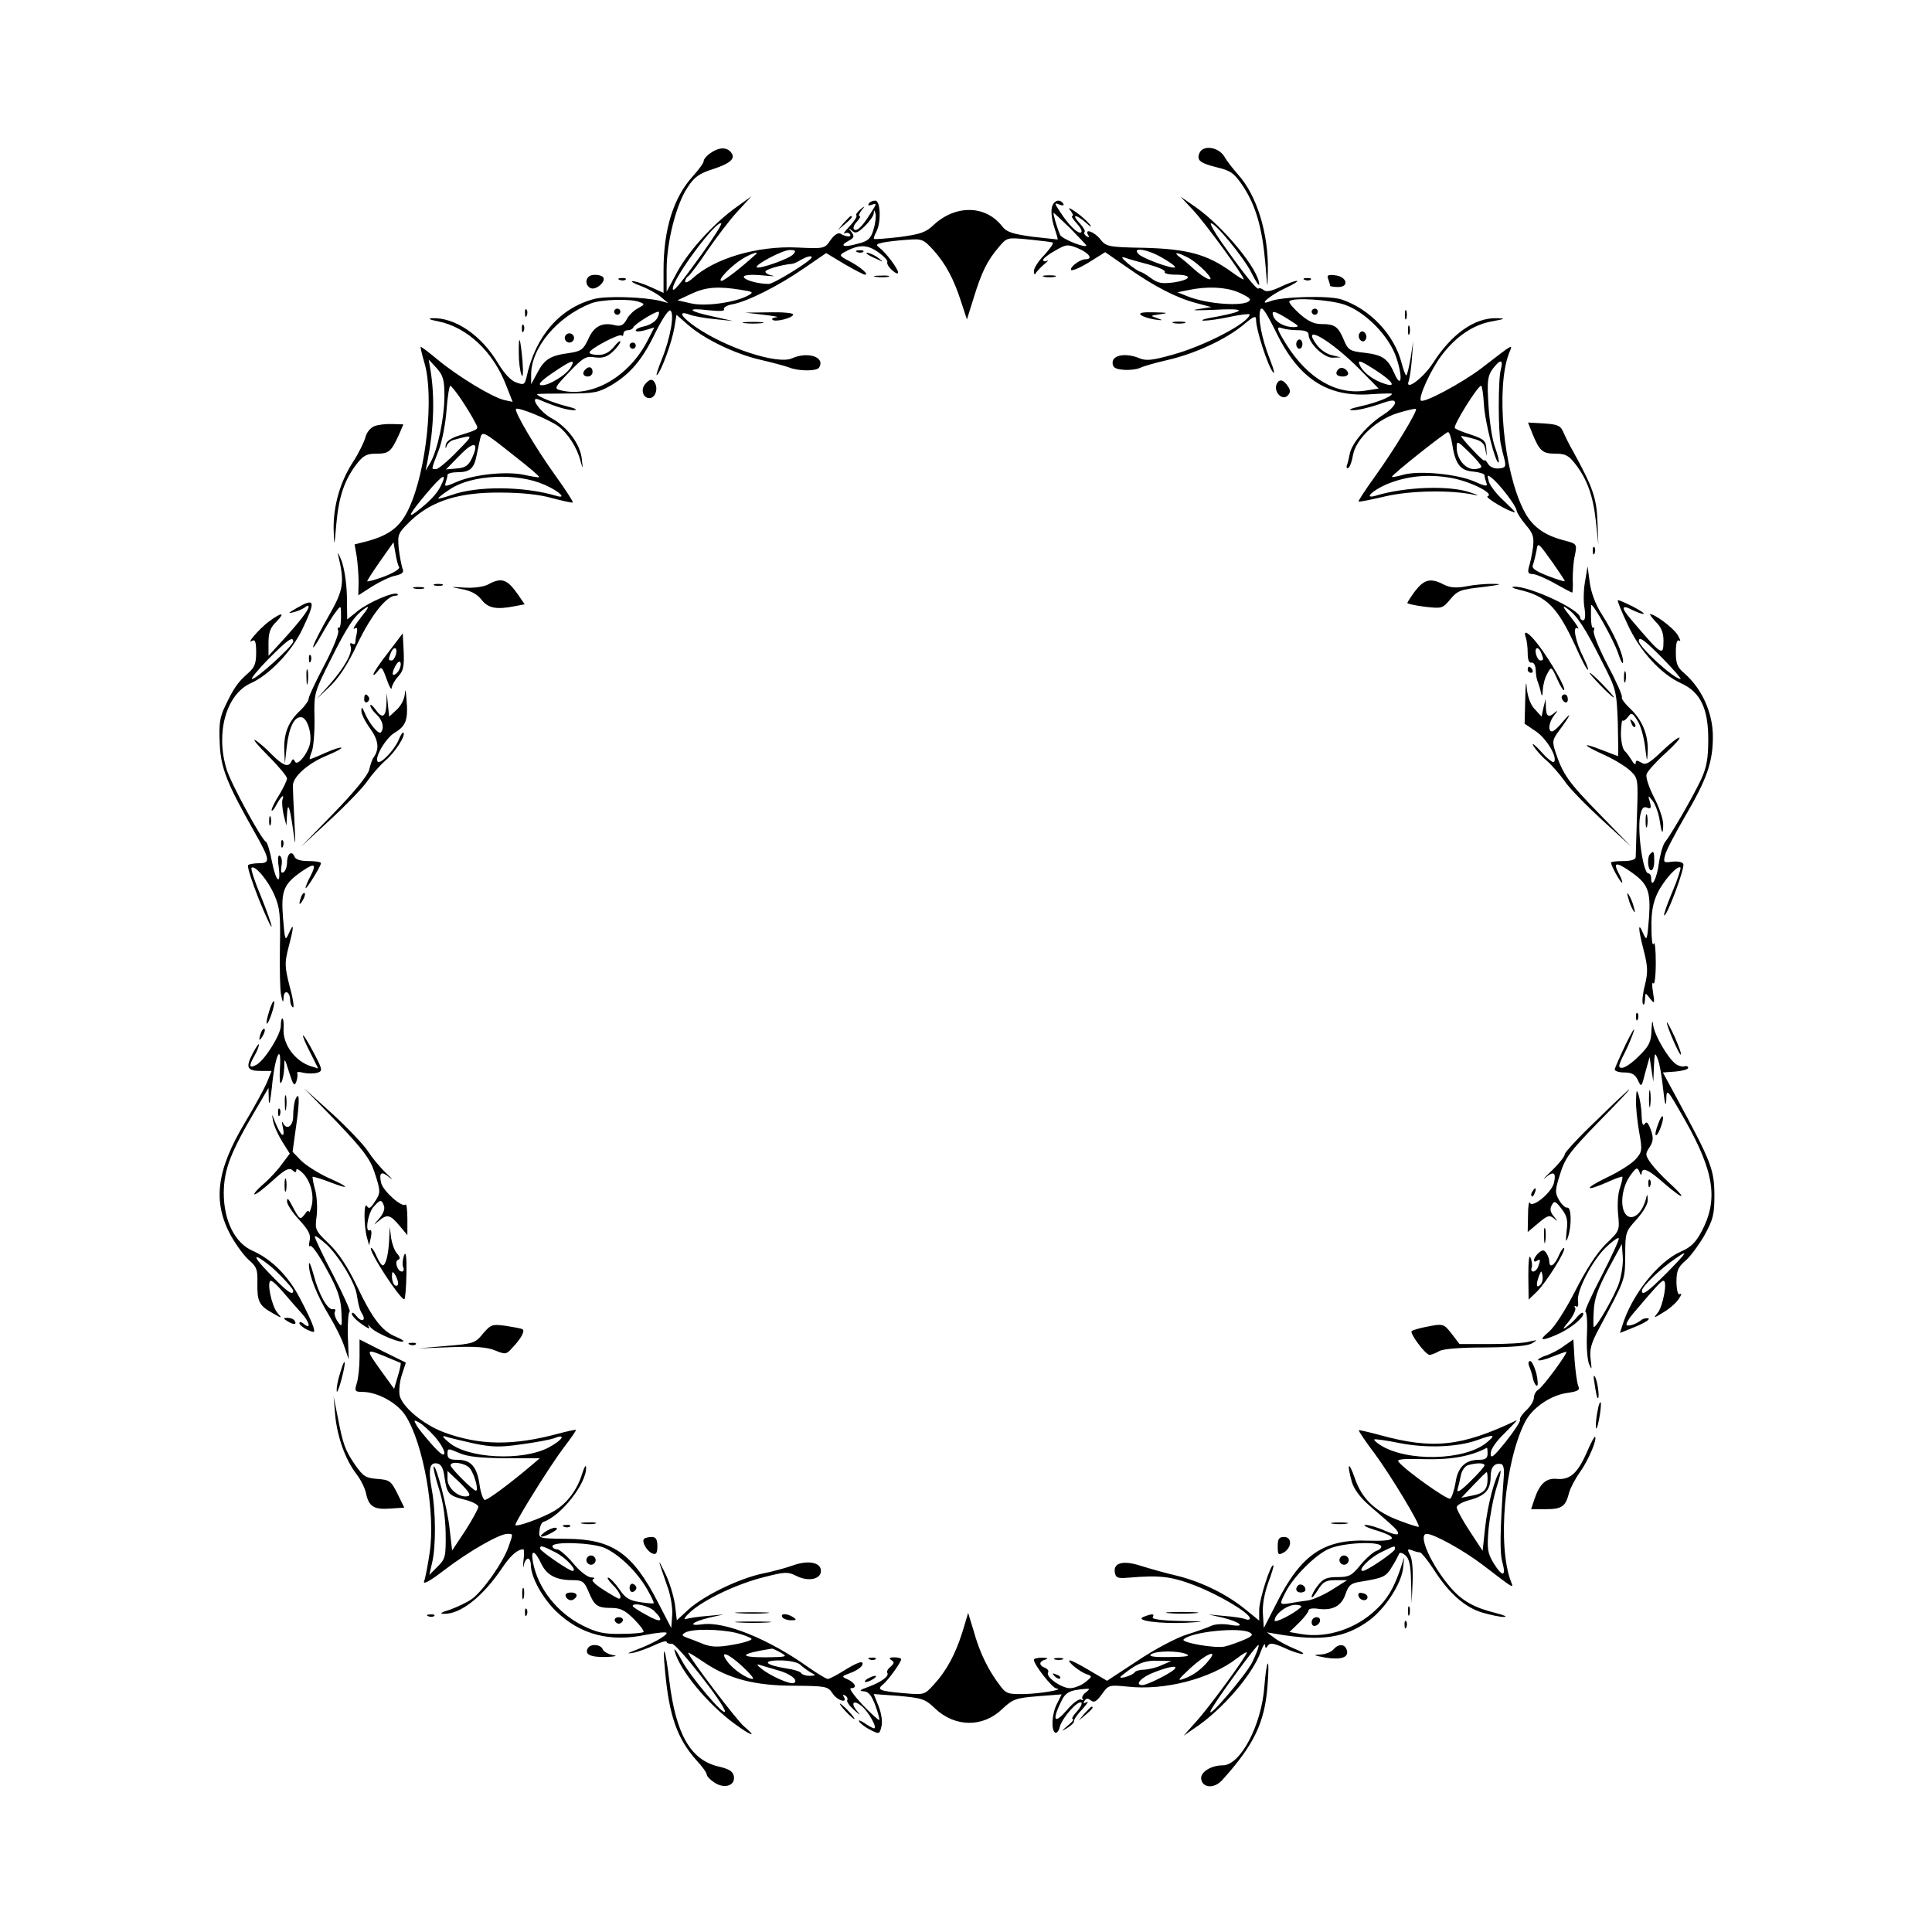 <?xml version="1.0" standalone="no"?>
<!DOCTYPE svg PUBLIC "-//W3C//DTD SVG 20010904//EN"
 "http://www.w3.org/TR/2001/REC-SVG-20010904/DTD/svg10.dtd">
<svg version="1.0" xmlns="http://www.w3.org/2000/svg"
 width="626pt" height="626pt" viewBox="0 0 626 626"
 preserveAspectRatio="xMidYMid meet">

<g transform="translate(0,626) scale(0.1,-0.1)"
fill="#000000" stroke="none">
<path d="M2302 5764 c-12 -8 -22 -20 -22 -26 0 -6 -16 -28 -36 -50 -62 -69
-94 -171 -94 -303 l0 -74 -42 19 c-24 11 -50 19 -58 19 -8 0 3 -7 25 -15 22
-8 51 -24 65 -35 l25 -21 -25 7 c-54 13 -177 17 -216 6 -111 -30 -189 -120
-218 -253 -6 -25 -9 -26 -34 -17 -17 6 -38 29 -57 60 -54 92 -140 151 -215
148 -15 -1 -8 -5 19 -10 95 -19 180 -99 222 -210 l20 -51 -28 6 c-40 10 -150
77 -214 130 -29 24 -55 44 -56 42 -1 -1 4 -24 12 -51 32 -106 7 -348 -49 -470
-27 -60 -62 -88 -134 -108 l-43 -11 7 -40 c3 -22 6 -59 6 -83 l-1 -42 45 29
c26 16 59 32 76 35 22 5 28 11 22 23 -3 10 -9 39 -12 65 -4 46 -3 49 39 90 68
64 156 92 289 91 67 0 128 -6 169 -18 35 -9 65 -16 67 -14 2 2 -24 42 -57 88
-64 89 -134 208 -127 215 7 7 107 -34 137 -56 31 -23 61 -69 72 -113 8 -28 8
-27 4 8 -5 47 -47 103 -98 131 -39 21 -74 74 -40 60 56 -24 91 -34 113 -34 14
1 3 6 -25 13 -43 11 -95 32 -95 39 0 1 44 2 98 2 88 0 101 3 143 27 62 37 101
83 144 173 21 42 41 72 47 69 14 -9 1 -88 -28 -159 -13 -33 -20 -55 -15 -50
15 15 48 106 56 153 l7 42 39 -34 c55 -47 152 -93 234 -112 39 -9 80 -20 93
-25 30 -12 89 -12 96 0 21 34 -36 53 -88 30 -46 -21 -212 33 -311 101 -48 33
-60 55 -22 41 13 -5 50 -12 83 -15 l59 -6 -62 14 c-82 17 -94 30 -19 21 37 -4
56 -3 52 3 -3 5 9 13 27 16 49 9 150 60 231 116 l73 50 58 -35 c33 -19 63 -35
68 -35 14 0 -16 26 -53 45 -29 15 -31 18 -16 27 47 26 74 27 110 2 20 -14 34
-29 31 -33 -2 -5 4 -16 15 -26 11 -10 20 -14 20 -8 0 12 -38 63 -60 80 -13 10
-11 12 10 17 14 3 49 7 78 9 50 4 54 2 87 -34 39 -44 65 -91 90 -169 l18 -55
22 70 c25 82 44 121 81 164 27 32 27 32 98 25 39 -4 74 -8 77 -10 4 -2 -9 -20
-27 -40 -19 -19 -34 -43 -34 -52 0 -12 3 -14 8 -4 5 6 17 19 28 28 10 8 13 13
7 9 -7 -3 -13 -2 -13 3 0 4 17 18 39 30 36 21 41 21 75 7 35 -15 49 -35 23
-35 -18 0 -53 -27 -46 -35 4 -3 30 8 59 26 l51 32 72 -50 c88 -62 159 -98 223
-115 l49 -13 -45 -7 c-25 -4 -2 -4 50 -2 107 6 112 -3 13 -22 -38 -6 -57 -12
-43 -13 14 0 53 5 88 13 34 7 62 10 61 7 -2 -27 -148 -103 -252 -131 -65 -18
-84 -20 -107 -10 -42 17 -85 10 -85 -15 0 -15 8 -21 34 -23 19 -2 44 1 55 6
12 6 52 17 91 26 87 20 186 66 242 112 37 31 43 33 43 16 0 -30 37 -145 54
-167 8 -11 4 7 -9 40 -27 68 -40 136 -31 162 5 12 19 -9 51 -74 74 -152 168
-212 312 -200 35 2 63 3 63 1 0 -9 -50 -29 -100 -40 -35 -8 -45 -13 -27 -13
15 -1 52 8 82 18 45 16 55 17 55 5 0 -7 -17 -25 -38 -38 -49 -31 -100 -89
-108 -124 -3 -15 -7 -33 -10 -40 -2 -7 0 -11 5 -8 5 3 12 22 15 42 10 53 77
115 146 136 30 9 57 15 58 13 6 -6 -73 -136 -133 -219 -31 -43 -55 -80 -53
-81 2 -2 41 6 88 17 83 19 215 21 290 4 14 -3 7 1 -15 8 -66 24 -212 19 -307
-10 -40 -12 -14 15 33 36 66 28 138 35 213 21 61 -11 140 -51 116 -59 -10 -4
72 -52 89 -52 2 0 -15 17 -37 38 -22 20 -44 48 -48 62 -6 22 -5 23 10 11 26
-21 78 -89 80 -105 1 -7 14 -28 30 -47 24 -28 27 -39 23 -74 -3 -22 -9 -50
-13 -62 -5 -18 -2 -23 12 -23 9 0 41 -13 71 -30 29 -16 54 -30 57 -30 2 0 3
19 2 43 0 23 2 58 7 78 7 36 7 37 -35 48 -66 17 -105 46 -131 98 -66 130 -90
395 -48 507 13 33 22 38 -90 -48 -62 -47 -185 -113 -195 -104 -9 10 32 100 66
145 47 63 105 102 166 112 42 8 44 9 14 10 -72 2 -147 -51 -208 -147 -33 -50
-92 -92 -77 -55 3 10 8 43 10 73 l4 55 -8 -53 c-5 -29 -11 -55 -14 -58 -2 -3
-9 15 -15 38 -24 94 -103 177 -196 208 -41 13 -193 9 -230 -6 -43 -17 -2 19
48 42 28 13 45 24 38 24 -7 0 -31 -9 -54 -20 -28 -13 -45 -17 -53 -10 -7 5
-14 8 -17 5 -5 -6 -52 53 -122 153 -21 30 -35 56 -33 58 9 9 108 -111 132
-160 14 -28 25 -44 25 -38 0 47 -115 187 -206 251 l-49 34 41 -44 c38 -40 164
-213 164 -224 0 -3 -18 8 -41 25 -78 56 -141 73 -279 77 -120 2 -126 4 -145
28 -20 25 -53 36 -39 13 5 -7 3 -8 -5 -4 -7 5 -10 11 -7 14 4 3 -4 16 -16 29
-28 30 -12 30 21 1 15 -14 20 -16 12 -5 -8 10 -28 28 -45 40 -22 15 -27 16
-17 4 7 -9 10 -17 5 -17 -4 0 3 -11 15 -24 12 -13 19 -26 14 -29 -10 -6 -41
24 -69 68 -18 27 -18 29 -1 22 11 -4 16 -3 12 3 -11 18 -33 10 -37 -14 -3 -14
1 -42 8 -62 7 -21 12 -39 11 -40 -1 0 -38 4 -82 9 -64 9 -84 15 -98 34 -54 69
-151 70 -222 4 -25 -24 -43 -30 -110 -39 -44 -5 -81 -8 -83 -6 -2 1 1 11 7 22
17 31 14 102 -3 102 -8 0 -18 -4 -21 -10 -4 -6 1 -7 11 -3 15 5 15 3 -2 -23
-28 -46 -46 -64 -56 -58 -5 3 -2 15 8 25 9 10 14 19 9 19 -4 0 -1 8 6 18 13
15 12 16 -4 3 -9 -8 -15 -16 -12 -19 3 -3 -7 -19 -22 -35 -16 -17 -23 -27 -16
-23 6 3 14 2 17 -3 7 -10 -13 -9 -31 2 -7 4 -20 -4 -32 -21 -19 -28 -20 -28
-108 -24 -129 6 -269 -35 -340 -101 -13 -11 -23 -15 -23 -9 0 6 5 14 10 17 6
4 34 41 62 83 29 42 72 99 97 126 l46 50 -46 -33 c-74 -52 -156 -142 -194
-211 l-35 -65 0 71 c0 89 31 213 68 267 22 34 38 45 82 59 58 19 75 35 58 55
-14 17 -39 16 -66 -3z m528 -249 c-9 -29 -18 -37 -52 -45 -45 -13 -60 -7 -28
10 18 10 19 14 9 28 -11 14 -11 15 1 5 11 -11 19 -8 42 14 15 15 29 34 29 42
1 12 2 12 6 -2 2 -9 -1 -33 -7 -52z m639 4 c28 -29 51 -53 51 -54 0 -11 -80
21 -85 34 -11 25 -24 71 -21 71 2 0 26 -23 55 -51z m-1194 -81 c-73 -101 -95
-128 -95 -113 0 33 143 225 157 211 3 -2 -25 -46 -62 -98z m295 -2 c-11 -14
-110 -49 -118 -42 -7 8 84 56 107 56 19 0 21 -3 11 -14z m1197 -12 c25 -14 43
-28 40 -30 -6 -7 -101 27 -117 42 -26 25 29 17 77 -12z m-1318 12 c-54 -49
-103 -86 -111 -86 -16 0 30 48 67 71 26 16 57 27 44 15z m1399 -10 c37 -19 95
-80 67 -70 -11 4 -31 18 -45 31 -14 13 -34 30 -45 38 -26 19 -12 19 23 1z
m-1218 0 c0 -10 -123 -86 -139 -86 -36 0 -81 13 -81 23 0 6 22 8 58 5 31 -3
47 -4 35 -1 -13 2 -23 8 -23 13 0 7 52 22 85 25 6 0 19 6 30 13 20 11 35 15
35 8z m1092 -23 c32 -9 55 -19 52 -24 -3 -5 13 -9 35 -9 56 0 52 -16 -5 -25
-39 -5 -52 -3 -75 14 -16 12 -32 21 -36 21 -4 1 -21 12 -38 26 -21 18 -24 24
-10 19 11 -4 46 -14 77 -22z m-1322 -82 c40 -6 43 -8 25 -18 -41 -23 -140 -37
-186 -26 l-44 10 45 21 c47 22 86 25 160 13z m1610 -7 c22 -9 40 -20 40 -24 0
-25 -136 -18 -205 11 l-30 12 35 7 c62 13 119 10 160 -6z m-1937 -33 c17 -6
16 -8 -6 -20 -14 -7 -31 -24 -37 -37 -10 -18 -19 -22 -37 -18 -41 11 -69 -3
-87 -45 -16 -34 -23 -39 -62 -45 -61 -8 -80 -20 -103 -64 l-20 -37 0 30 c-1
87 84 189 194 232 33 13 130 16 158 4z m2283 -8 c68 -23 145 -102 168 -171 22
-64 17 -104 -6 -52 -21 48 -38 60 -97 67 -48 5 -53 9 -67 42 -18 43 -29 51
-73 51 -24 0 -44 10 -71 34 -21 19 -36 37 -32 40 12 13 131 5 178 -11z m-2226
-43 c-6 -12 -24 -23 -41 -27 -16 -3 -29 -9 -29 -14 0 -4 13 -4 30 1 l30 9 -21
-41 c-61 -120 -183 -189 -285 -162 -19 5 -16 10 30 58 46 48 55 53 84 48 25
-3 39 1 58 19 13 12 24 27 24 32 0 5 -9 -2 -21 -17 -14 -17 -30 -26 -50 -26
-16 0 -29 3 -29 8 0 11 96 62 104 55 3 -3 6 -1 6 5 0 7 6 12 14 12 8 0 16 4
18 9 3 10 69 51 81 51 4 0 3 -9 -3 -20z m2045 -5 c34 -21 37 -24 17 -25 -29 0
-58 15 -66 35 -8 21 3 19 49 -10z m31 -35 c23 0 34 -5 34 -14 0 -28 50 -76 78
-75 l27 1 -29 7 c-16 3 -38 18 -49 33 -55 74 44 17 139 -79 l61 -62 -38 -6
c-98 -17 -192 38 -263 152 -30 49 -32 57 -10 49 9 -3 31 -6 50 -6z m-2766
-213 c0 -70 -22 -175 -45 -215 l-16 -27 7 35 c20 106 23 203 9 290 l-6 35 26
-28 c21 -24 25 -38 25 -90z m410 94 c-13 -25 -75 -63 -97 -59 -11 2 1 15 38
40 62 42 74 46 59 19z m2611 -13 c52 -34 64 -54 27 -42 -34 10 -67 34 -79 55
-14 26 -5 24 52 -13z m402 5 c-9 -30 -9 -203 0 -243 3 -14 8 -36 12 -50 5 -22
3 -26 -19 -28 -15 -1 -29 5 -35 16 -6 9 -11 14 -11 10 0 -4 -18 12 -39 35 -22
23 -38 43 -37 44 1 1 18 -2 38 -8 29 -7 38 -16 41 -37 5 -25 5 -25 3 3 -1 26
-7 32 -48 46 -26 8 -51 18 -54 22 -7 7 74 137 85 137 3 0 7 -26 9 -58 2 -55
39 -199 48 -190 2 3 -3 25 -12 49 -9 24 -18 85 -21 135 -5 79 -3 95 13 118 25
33 36 33 27 -1z m-3366 -101 c17 -26 36 -57 42 -70 13 -24 16 -22 -54 -44 -25
-8 -40 -19 -41 -31 -1 -11 0 -12 3 -3 2 8 12 17 21 20 69 19 69 20 12 -38 -30
-31 -60 -56 -67 -56 -16 0 -17 -5 8 60 12 30 23 90 26 133 3 42 9 77 12 77 3
0 20 -21 38 -48z m172 -181 c45 -35 80 -65 78 -67 -1 -2 -23 2 -47 7 -57 13
-163 2 -219 -22 -37 -16 -42 -17 -37 -3 3 9 6 20 6 25 0 5 15 9 34 9 38 0 52
12 60 53 3 15 8 38 11 52 7 31 7 31 114 -54z m3036 42 c10 -66 26 -88 68 -91
20 -2 37 -7 37 -12 0 -5 3 -15 6 -24 5 -13 -1 -13 -39 4 -55 24 -178 36 -229
22 -21 -6 -38 -9 -38 -7 0 7 174 145 182 145 4 0 10 -17 13 -37z m-3177 -50
c-10 -21 -21 -29 -48 -31 l-35 -3 45 46 c47 48 64 43 38 -12z m3272 -25 c0 -4
-11 -8 -24 -8 -29 0 -56 34 -56 69 0 24 1 24 40 -14 22 -21 40 -43 40 -47z
m-3373 -65 c-14 -26 -37 -50 -79 -82 -30 -23 -20 -4 33 59 53 63 71 73 46 23z
m338 6 c46 -20 73 -46 39 -36 -107 32 -259 33 -341 3 -24 -8 -43 -13 -43 -11
0 3 18 17 40 31 70 46 216 53 305 13z m-472 -266 c4 -6 -15 -18 -48 -31 -30
-11 -55 -18 -55 -15 0 3 19 32 42 65 l43 61 6 -34 c3 -19 8 -40 12 -46z m3740
11 c20 -29 37 -54 37 -57 0 -2 -25 5 -55 17 -41 16 -53 25 -48 36 3 8 8 28 11
43 5 32 4 32 55 -39z"/>
<path d="M1990 5250 c0 -5 5 -10 10 -10 6 0 10 5 10 10 0 6 -4 10 -10 10 -5 0
-10 -4 -10 -10z"/>
<path d="M1830 5165 c0 -8 7 -15 15 -15 8 0 15 7 15 15 0 8 -7 15 -15 15 -8 0
-15 -7 -15 -15z"/>
<path d="M4250 5250 c0 -5 5 -10 10 -10 6 0 10 5 10 10 0 6 -4 10 -10 10 -5 0
-10 -4 -10 -10z"/>
<path d="M4405 5180 c-4 -6 -3 -16 3 -22 6 -6 12 -6 17 2 4 6 3 16 -3 22 -6 6
-12 6 -17 -2z"/>
<path d="M2040 5140 c0 -5 5 -10 10 -10 6 0 10 5 10 10 0 6 -4 10 -10 10 -5 0
-10 -4 -10 -10z"/>
<path d="M1897 5063 c-12 -11 -8 -23 8 -23 8 0 15 7 15 15 0 16 -12 20 -23 8z"/>
<path d="M4200 5145 c0 -8 5 -15 10 -15 6 0 10 7 10 15 0 8 -4 15 -10 15 -5 0
-10 -7 -10 -15z"/>
<path d="M4337 5064 c-13 -13 -7 -24 14 -24 11 0 19 5 17 12 -5 14 -22 21 -31
12z"/>
<path d="M3886 5763 c-9 -23 3 -32 60 -46 42 -10 54 -19 82 -61 41 -62 62
-135 72 -250 7 -86 7 -87 8 -26 3 123 -36 248 -97 315 -15 17 -35 42 -44 58
-20 32 -71 38 -81 10z"/>
<path d="M2734 5538 l-19 -23 23 19 c21 18 27 26 19 26 -2 0 -12 -10 -23 -22z"/>
<path d="M2778 5443 c7 -3 16 -2 19 1 4 3 -2 6 -13 5 -11 0 -14 -3 -6 -6z"/>
<path d="M2811 5436 c2 -2 15 -9 29 -15 24 -11 24 -11 6 3 -16 13 -49 24 -35
12z"/>
<path d="M1907 5363 c-12 -11 -8 -31 8 -37 17 -6 48 21 40 35 -7 10 -39 12
-48 2z"/>
<path d="M2838 5363 c12 -2 30 -2 40 0 9 3 -1 5 -23 4 -22 0 -30 -2 -17 -4z"/>
<path d="M3383 5363 c9 -2 25 -2 35 0 9 3 1 5 -18 5 -19 0 -27 -2 -17 -5z"/>
<path d="M4304 5355 c3 -9 6 -19 6 -21 0 -2 12 -4 26 -4 37 0 28 34 -10 38
-23 3 -28 0 -22 -13z"/>
<path d="M2008 5353 c7 -3 16 -2 19 1 4 3 -2 6 -13 5 -11 0 -14 -3 -6 -6z"/>
<path d="M4228 5353 c7 -3 16 -2 19 1 4 3 -2 6 -13 5 -11 0 -14 -3 -6 -6z"/>
<path d="M1701 5244 c0 -11 3 -14 6 -6 3 7 2 16 -1 19 -3 4 -6 -2 -5 -13z"/>
<path d="M4552 5240 c0 -14 2 -19 5 -12 2 6 2 18 0 25 -3 6 -5 1 -5 -13z"/>
<path d="M2475 5240 c33 -4 51 -7 41 -8 -11 -1 -17 -5 -13 -8 8 -9 67 6 67 17
0 5 -35 8 -77 7 l-78 -1 60 -7z"/>
<path d="M3696 5240 c5 -5 25 -12 44 -15 28 -4 30 -3 10 4 -24 8 -24 8 10 13
28 4 24 5 -19 6 -36 1 -52 -1 -45 -8z"/>
<path d="M2413 5213 c15 -2 39 -2 55 0 15 2 2 4 -28 4 -30 0 -43 -2 -27 -4z"/>
<path d="M3803 5213 c9 -2 25 -2 35 0 9 3 1 5 -18 5 -19 0 -27 -2 -17 -5z"/>
<path d="M1691 5194 c0 -11 3 -14 6 -6 3 7 2 16 -1 19 -3 4 -6 -2 -5 -13z"/>
<path d="M4562 5190 c0 -14 2 -19 5 -12 2 6 2 18 0 25 -3 6 -5 1 -5 -13z"/>
<path d="M1681 5114 c0 -27 4 -58 9 -69 4 -12 6 7 3 45 -7 79 -13 92 -12 24z"/>
<path d="M2090 5015 c-15 -18 -6 -45 14 -45 17 0 28 24 20 45 -8 19 -18 19
-34 0z"/>
<path d="M4136 5014 c-9 -25 19 -53 36 -36 9 9 10 17 2 29 -15 24 -30 27 -38
7z"/>
<path d="M1213 4879 c-13 -5 -25 -20 -29 -36 -4 -15 -21 -50 -39 -78 -43 -65
-65 -144 -64 -219 2 -61 2 -61 9 19 8 86 26 140 66 192 21 27 32 33 63 33 41
0 48 6 73 60 l15 35 -36 1 c-20 1 -46 -2 -58 -7z"/>
<path d="M4966 4853 c23 -55 32 -63 75 -63 31 0 42 -6 63 -33 39 -50 58 -104
67 -187 l8 -75 -3 76 c-3 76 -15 110 -78 225 -13 22 -27 51 -33 65 -9 20 -18
24 -62 27 l-52 3 15 -38z"/>
<path d="M5161 4474 c0 -11 3 -14 6 -6 3 7 2 16 -1 19 -3 4 -6 -2 -5 -13z"/>
<path d="M1096 4460 c21 -88 17 -112 -30 -194 -25 -43 -48 -88 -51 -100 -3
-11 8 4 25 34 17 30 38 65 48 77 17 23 17 23 17 -16 0 -22 -3 -37 -7 -35 -4 3
-5 -2 -2 -10 3 -8 -17 -58 -45 -111 -28 -53 -51 -102 -51 -109 0 -7 -12 -23
-26 -37 -39 -36 -54 -73 -53 -126 l2 -48 6 55 c8 66 25 99 48 96 20 -3 36 -59
26 -91 -10 -33 -40 -67 -47 -53 -5 10 -7 10 -12 1 -9 -21 -27 -14 -64 23 -19
20 -43 40 -53 46 -10 5 9 -18 42 -51 34 -34 61 -67 61 -73 0 -7 -12 -31 -25
-53 -14 -22 -25 -44 -25 -50 1 -5 8 2 16 18 15 28 27 37 19 15 -2 -7 0 -29 4
-48 l9 -35 2 35 c2 45 9 28 20 -51 8 -57 8 -54 4 31 -3 52 -5 104 -5 114 0 29
48 72 108 97 29 12 52 24 49 26 -2 3 -26 -5 -51 -16 -26 -12 -49 -21 -51 -21
-2 0 1 12 7 27 5 15 9 63 8 107 -2 79 0 84 51 186 56 112 78 145 113 169 15
11 12 2 -13 -29 -19 -24 -29 -41 -22 -37 9 6 11 2 8 -15 -3 -13 -5 -27 -5 -31
-1 -5 -5 -5 -11 -2 -5 3 -7 0 -4 -9 8 -20 -20 -69 -69 -125 l-41 -46 42 40
c29 27 59 72 91 141 45 93 94 154 123 154 6 0 9 2 6 5 -9 10 -93 -26 -128 -54
l-35 -28 -1 76 c-1 44 -9 93 -18 116 -9 22 -14 29 -10 15z"/>
<path d="M5136 4377 c-5 -26 -6 -66 -2 -87 4 -25 2 -40 -4 -40 -5 0 -10 4 -10
9 0 26 -164 102 -214 100 -12 -1 -4 -5 17 -10 89 -21 123 -56 181 -181 19 -43
37 -78 41 -78 3 0 -4 18 -14 39 -26 50 -37 106 -19 95 7 -5 -3 12 -22 36 -27
34 -30 41 -12 28 31 -21 58 -62 114 -174 45 -88 46 -93 50 -197 1 -59 2 -107
1 -107 -1 0 -25 9 -53 20 -69 27 -63 16 8 -16 31 -14 69 -37 84 -51 26 -25 26
-26 22 -147 -2 -66 -4 -127 -4 -133 0 -8 -15 -13 -40 -13 -22 0 -40 -2 -40 -5
0 -10 30 -65 36 -65 2 0 -2 14 -11 30 -19 36 -9 38 35 8 60 -41 69 -63 63
-152 -6 -74 -7 -77 -19 -50 -17 40 -17 17 2 -56 13 -51 14 -70 4 -111 -7 -26
-10 -54 -7 -61 3 -7 6 -2 7 12 1 25 1 25 16 5 15 -19 16 -18 10 20 -4 22 -3
35 1 29 4 -7 8 23 8 67 0 43 -3 71 -7 61 -4 -9 -7 14 -7 52 -1 50 5 81 19 111
20 42 66 93 75 84 2 -3 -9 -38 -26 -78 -17 -40 -29 -75 -27 -77 8 -7 69 156
62 167 -3 6 -20 9 -36 7 -27 -4 -29 -3 -23 21 3 14 33 71 65 126 71 121 90
176 90 258 0 77 -35 155 -92 205 -23 19 -28 32 -28 68 0 31 4 43 11 38 6 -3 3
5 -6 20 -15 23 -73 66 -88 66 -3 0 5 -11 18 -25 17 -16 25 -35 25 -60 0 -54
-5 -50 -107 70 -31 36 -29 47 5 29 15 -7 32 -14 37 -13 6 0 -10 11 -35 24 -25
12 -46 22 -48 20 -2 -2 12 -37 32 -79 39 -85 107 -160 173 -190 62 -28 88 -81
88 -181 0 -62 -5 -91 -23 -130 -24 -52 -97 -179 -118 -205 -6 -8 -15 -39 -19
-67 -6 -49 -25 -85 -25 -49 0 9 -4 16 -9 16 -17 0 -36 134 -27 185 5 26 11 33
23 28 12 -5 14 -1 9 18 -7 23 -6 23 8 5 9 -11 18 -36 22 -55 8 -53 12 -60 13
-25 1 18 -13 58 -29 89 -17 33 -28 66 -25 76 3 10 31 41 61 68 31 28 51 51 45
51 -6 0 -32 -21 -58 -46 -40 -38 -51 -44 -65 -35 -14 8 -18 8 -18 -1 0 -7 -6
-4 -12 7 -7 11 -17 26 -24 32 -7 7 -12 33 -12 58 1 25 3 43 6 40 3 -2 10 3 17
12 11 15 14 14 30 -11 10 -14 21 -52 25 -84 7 -54 7 -54 9 -14 1 53 -18 99
-57 136 -17 16 -29 32 -27 37 3 4 -18 51 -46 104 -28 53 -48 103 -45 111 3 8
2 13 -2 10 -4 -2 -7 13 -7 35 0 21 0 39 1 39 9 0 72 -114 86 -154 9 -28 17
-42 17 -31 1 25 -31 96 -71 158 -18 28 -33 68 -37 100 l-7 52 -8 -48z m253
-252 c35 -36 60 -65 56 -65 -21 0 -134 103 -135 123 0 17 19 3 79 -58z"/>
<path d="M1581 4366 c-13 -7 -45 -12 -75 -10 -50 3 -50 3 -9 -5 28 -5 49 -16
63 -34 22 -28 48 -33 109 -21 l31 6 -22 32 c-35 50 -53 56 -97 32z"/>
<path d="M4586 4346 c-14 -19 -26 -37 -26 -40 0 -2 25 -8 57 -12 55 -6 57 -6
82 24 24 29 34 32 106 40 56 7 66 10 35 10 -25 1 -65 -3 -90 -8 -33 -6 -52 -4
-72 6 -42 22 -63 17 -92 -20z"/>
<path d="M1408 4363 c6 -2 18 -2 25 0 6 3 1 5 -13 5 -14 0 -19 -2 -12 -5z"/>
<path d="M1343 4353 c9 -2 23 -2 30 0 6 3 -1 5 -18 5 -16 0 -22 -2 -12 -5z"/>
<path d="M960 4289 c-26 -15 -29 -18 -10 -13 14 3 31 11 38 16 6 6 12 7 12 2
0 -11 -31 -51 -87 -112 l-43 -47 0 43 c0 32 6 49 25 67 31 32 18 32 -24 1 -32
-24 -77 -77 -53 -62 9 5 12 -6 12 -38 0 -36 -5 -49 -27 -68 -33 -29 -46 -48
-74 -107 -17 -35 -20 -58 -17 -120 3 -79 23 -129 112 -286 51 -90 53 -102 16
-102 -16 0 -33 -3 -36 -6 -4 -4 12 -53 34 -109 23 -57 42 -97 42 -90 0 7 -16
52 -35 99 -20 47 -33 88 -30 91 10 11 54 -41 74 -88 18 -41 20 -65 18 -171 -1
-68 0 -137 4 -154 5 -24 7 -26 8 -7 1 27 21 20 21 -8 0 -10 4 -21 9 -24 5 -3
1 27 -10 66 -17 67 -17 78 -4 129 18 68 18 84 1 45 -12 -27 -13 -24 -19 50 -7
89 2 110 63 152 40 27 46 23 26 -17 -9 -16 -16 -34 -16 -38 0 -10 49 69 50 80
0 4 -18 7 -40 7 -27 0 -43 5 -46 15 -9 21 -24 8 -24 -20 0 -13 -5 -27 -11 -31
-8 -5 -10 1 -7 20 3 14 1 29 -5 33 -6 4 -8 -9 -4 -35 8 -64 -9 -50 -22 17 -6
33 -15 61 -19 63 -14 6 -115 191 -128 236 -36 118 -1 242 78 278 61 27 134
104 168 176 44 93 41 102 -20 67z m-10 -108 c0 -13 -119 -121 -133 -121 -6 0
18 29 53 65 63 63 80 75 80 56z"/>
<path d="M1258 4146 c-27 -34 -48 -66 -48 -71 0 -5 6 0 14 10 12 17 14 15 29
-26 8 -24 16 -37 16 -28 1 8 10 25 21 37 17 18 20 33 18 81 l-3 59 -47 -62z
m25 -6 c-3 -11 -9 -20 -14 -20 -11 0 -11 3 -3 24 9 23 23 20 17 -4z m7 -56
c-18 -21 -24 -10 -9 18 8 14 14 18 17 10 2 -7 -2 -19 -8 -28z"/>
<path d="M4944 4194 c3 -9 6 -31 6 -50 0 -22 4 -33 13 -31 7 1 12 -9 13 -23 0
-14 3 -32 7 -40 3 -8 8 -24 10 -35 3 -14 5 -10 6 10 1 17 7 40 15 53 12 23 13
23 31 -17 10 -23 20 -39 23 -37 6 7 -42 91 -81 143 -32 43 -54 57 -43 27z m50
-50 c8 -21 8 -24 -3 -24 -5 0 -11 9 -14 20 -6 24 8 27 17 4z"/>
<path d="M1001 4124 c0 -11 3 -14 6 -6 3 7 2 16 -1 19 -3 4 -6 -2 -5 -13z"/>
<path d="M993 4065 c0 -22 2 -30 4 -17 2 12 2 30 0 40 -3 9 -5 -1 -4 -23z"/>
<path d="M4950 4090 c0 -5 5 -10 11 -10 5 0 7 5 4 10 -3 6 -8 10 -11 10 -2 0
-4 -4 -4 -10z"/>
<path d="M5262 4065 c0 -16 2 -22 5 -12 2 9 2 23 0 30 -3 6 -5 -1 -5 -18z"/>
<path d="M5185 4040 c21 -22 41 -40 44 -40 3 0 -13 18 -34 40 -21 22 -41 40
-44 40 -3 0 13 -18 34 -40z"/>
<path d="M4942 3995 l-2 -80 37 -25 c35 -24 71 -85 58 -99 -4 -3 -23 12 -42
34 -20 22 -31 30 -25 19 7 -12 26 -34 43 -48 17 -15 43 -45 58 -66 14 -22 69
-78 121 -126 l95 -87 -101 104 c-102 104 -120 130 -144 202 -11 35 -10 40 12
70 35 47 45 67 13 30 -14 -18 -31 -33 -36 -33 -15 0 -10 32 8 54 10 12 11 15
3 9 -22 -20 -30 -16 -31 15 l-1 27 -7 -28 -6 -29 -22 24 c-14 14 -23 40 -26
68 -2 29 -4 16 -5 -35z"/>
<path d="M1312 4014 c-1 -18 -12 -40 -26 -53 l-25 -23 -4 38 -4 39 -1 -37 c-2
-43 -14 -48 -36 -16 -9 12 -16 18 -16 12 0 -6 9 -19 20 -29 20 -18 26 -45 14
-58 -8 -8 -40 32 -53 65 -7 17 -10 19 -10 5 -1 -9 12 -35 28 -57 28 -39 31
-67 11 -95 -4 -5 -10 -23 -14 -40 -5 -18 -47 -70 -114 -139 l-107 -110 95 88
c52 48 107 105 121 126 15 22 41 51 58 66 31 26 67 82 58 90 -2 3 -10 -9 -16
-25 -14 -32 -58 -78 -67 -69 -12 12 26 77 55 94 37 22 44 42 38 110 -2 27 -4
35 -5 18z"/>
<path d="M1180 3994 c0 -8 5 -12 10 -9 6 4 8 11 5 16 -9 14 -15 11 -15 -7z"/>
<path d="M5060 4001 c0 -6 5 -13 10 -16 6 -3 10 1 10 9 0 9 -4 16 -10 16 -5 0
-10 -4 -10 -9z"/>
<path d="M5286 3917 c3 -10 9 -15 12 -12 3 3 0 11 -7 18 -10 9 -11 8 -5 -6z"/>
<path d="M5332 3600 c0 -19 2 -27 5 -17 2 9 2 25 0 35 -3 9 -5 1 -5 -18z"/>
<path d="M872 3600 c0 -14 2 -19 5 -12 2 6 2 18 0 25 -3 6 -5 1 -5 -13z"/>
<path d="M911 3524 c0 -11 3 -14 6 -6 3 7 2 16 -1 19 -3 4 -6 -2 -5 -13z"/>
<path d="M5347 3493 c-11 -10 -8 -53 3 -53 6 0 10 14 10 30 0 31 -2 35 -13 23z"/>
<path d="M976 3355 c-9 -26 -7 -32 5 -12 6 10 9 21 6 23 -2 3 -7 -2 -11 -11z"/>
<path d="M5276 3350 c3 -14 11 -32 16 -40 6 -10 7 -7 2 10 -3 14 -11 32 -16
40 -6 10 -7 7 -2 -10z"/>
<path d="M872 2983 c-15 -48 -8 -55 8 -8 7 20 10 38 8 41 -3 2 -10 -13 -16
-33z"/>
<path d="M5301 2964 c0 -11 3 -14 6 -6 3 7 2 16 -1 19 -3 4 -6 -2 -5 -13z"/>
<path d="M910 2937 c0 -29 -52 -112 -79 -127 -24 -13 -26 -5 -6 30 8 14 14 30
14 35 0 6 -9 -7 -20 -28 -24 -46 -19 -57 27 -57 l34 0 -15 -37 c-9 -21 -40
-78 -70 -128 -95 -158 -107 -261 -45 -372 18 -31 44 -66 59 -78 23 -20 26 -30
25 -72 -1 -59 5 -73 48 -97 33 -19 33 -19 17 0 -19 22 -36 104 -21 104 5 0 24
-18 43 -41 19 -22 44 -51 57 -65 25 -28 31 -54 7 -34 -8 7 -15 8 -15 3 0 -5
12 -15 26 -22 24 -10 25 -10 19 11 -4 13 -23 54 -43 91 -37 72 -92 127 -153
154 -58 25 -94 98 -94 188 1 77 22 131 104 270 l41 70 1 -40 c1 -22 5 -3 10
42 9 100 32 151 26 60 -2 -32 0 -52 4 -45 5 7 9 29 10 48 0 34 1 34 16 -15 13
-41 17 -46 23 -30 4 11 5 24 3 28 -3 4 7 5 20 1 14 -3 34 -3 45 0 18 6 18 9
-12 66 -17 32 -32 57 -34 55 -2 -2 8 -26 23 -55 l26 -52 -23 7 c-52 16 -93 72
-89 123 1 17 -1 32 -4 32 -3 0 -5 -10 -5 -23z m-32 -781 c27 -23 72 -71 72
-78 0 -18 -20 -4 -80 59 -56 57 -51 67 8 19z"/>
<path d="M5351 2921 c-1 -36 -7 -50 -40 -82 -21 -22 -46 -39 -55 -39 -14 0
-13 7 8 48 13 26 26 58 30 72 4 14 -8 -6 -27 -45 -18 -38 -34 -74 -35 -80 -1
-5 13 -10 31 -10 24 0 35 -6 44 -25 11 -24 12 -23 24 25 l14 50 6 -40 6 -40 2
50 c2 44 3 47 12 25 6 -14 14 -59 18 -100 5 -47 9 -60 10 -35 1 40 1 40 61
-65 95 -168 108 -258 53 -361 -18 -34 -35 -51 -66 -64 -75 -33 -161 -142 -191
-242 l-7 -22 52 21 c29 12 47 24 40 26 -6 2 -17 0 -24 -6 -19 -15 -47 -22 -47
-13 0 5 9 20 20 33 78 92 93 108 100 108 14 0 -2 -84 -19 -104 -15 -18 -13
-18 19 2 19 11 42 31 50 44 8 12 10 19 4 15 -7 -4 -11 9 -12 38 0 37 5 49 28
69 16 13 43 50 62 82 29 53 33 67 33 134 -1 81 -10 105 -121 310 l-46 85 41 3
c22 2 41 7 41 12 0 5 -6 7 -12 5 -7 -2 -20 1 -29 8 -25 19 -67 91 -72 123 -3
22 -4 18 -6 -15z m49 -786 c-61 -61 -80 -75 -80 -57 0 13 60 71 110 105 43 30
36 19 -30 -48z"/>
<path d="M5401 2947 c-1 -12 41 -108 45 -104 3 2 -7 28 -20 58 -14 30 -25 50
-25 46z"/>
<path d="M846 2915 c-9 -26 -7 -32 5 -12 6 10 9 21 6 23 -2 3 -7 -2 -11 -11z"/>
<path d="M5343 2700 c0 -25 2 -35 4 -22 2 12 2 32 0 45 -2 12 -4 2 -4 -23z"/>
<path d="M1091 2625 c85 -89 108 -120 122 -162 21 -64 21 -68 0 -99 -12 -19
-18 -22 -24 -12 -11 16 -10 -66 0 -102 l7 -25 6 27 c3 15 1 25 -3 22 -17 -10
-8 51 10 74 23 26 27 27 35 5 4 -10 -2 -26 -16 -42 -19 -22 -20 -23 -2 -8 28
24 38 22 68 -14 l26 -31 0 53 c0 29 -3 50 -6 46 -11 -11 -72 43 -79 70 -8 35
1 40 28 17 13 -10 7 -3 -13 16 -20 19 -46 51 -58 70 -12 19 -63 73 -114 120
l-93 84 106 -109z"/>
<path d="M5173 2630 c-57 -54 -103 -104 -103 -110 0 -7 -19 -31 -43 -54 -23
-22 -32 -32 -20 -22 27 23 36 17 28 -17 -8 -32 -71 -83 -78 -64 -3 6 -6 -12
-6 -41 l-1 -54 31 26 c35 30 40 31 59 14 8 -7 6 -3 -4 9 -13 15 -15 26 -8 38
8 15 12 14 31 -11 18 -23 22 -37 17 -74 -3 -32 -3 -38 4 -20 13 38 12 100 -2
97 -6 -1 -18 10 -26 24 -14 24 -14 32 3 85 16 52 31 72 123 167 58 59 104 107
101 107 -2 0 -50 -45 -106 -100z"/>
<path d="M5301 2696 c-1 -22 4 -68 10 -103 11 -61 10 -65 -12 -90 -13 -14 -55
-41 -94 -59 -74 -36 -71 -47 4 -14 24 11 46 19 48 17 1 -2 -2 -18 -8 -36 -7
-18 -9 -57 -6 -86 5 -52 5 -53 -40 -96 -29 -29 -63 -81 -98 -150 -31 -61 -67
-117 -85 -133 -35 -29 -29 -33 21 -12 43 18 89 54 89 69 0 7 -8 3 -18 -8 -9
-12 -26 -27 -37 -35 -13 -10 -11 -4 8 18 15 19 24 39 21 44 -4 6 -3 8 3 5 6
-4 8 3 6 17 -6 31 46 132 91 175 20 19 38 32 41 29 3 -2 -22 -57 -55 -121 -34
-65 -57 -117 -53 -117 4 0 7 -33 5 -72 -2 -40 1 -84 7 -98 9 -21 9 -19 5 15
-4 32 1 52 27 100 87 164 84 156 85 237 0 74 1 78 37 117 21 24 37 50 36 64
-1 19 -2 20 -6 2 -10 -38 -33 -63 -53 -58 -33 9 -31 89 3 135 19 26 22 27 29
11 3 -10 7 -12 7 -5 2 22 22 13 74 -33 28 -24 53 -43 55 -40 2 2 -15 20 -38
41 -22 20 -50 50 -61 65 -18 26 -19 30 -4 52 12 19 13 30 4 56 -9 24 -14 29
-20 19 -6 -8 -9 1 -10 27 0 22 -5 51 -9 65 -7 22 -8 20 -9 -14z m-55 -593
c-14 -41 -72 -143 -82 -143 -1 0 -2 24 0 53 2 40 14 73 47 135 l44 81 3 -40
c2 -23 -4 -61 -12 -86z"/>
<path d="M923 2685 c0 -22 2 -30 4 -17 2 12 2 30 0 40 -3 9 -5 -1 -4 -23z"/>
<path d="M956 2695 c-3 -9 -6 -32 -6 -51 0 -34 -22 -48 -34 -21 -3 6 -3 -1 1
-18 7 -37 -7 -26 -25 18 -12 30 -12 31 -7 4 3 -16 17 -46 30 -67 l24 -38 -25
-33 c-13 -19 -41 -49 -61 -66 -21 -18 -33 -33 -28 -33 6 0 32 21 59 45 38 35
52 42 63 34 9 -9 13 -9 13 0 0 6 10 1 21 -10 26 -26 38 -74 28 -109 -4 -14 -7
-21 -8 -16 -1 6 -7 2 -14 -9 -15 -19 -16 -18 -43 33 -10 19 -14 22 -14 9 0 -9
18 -37 40 -60 31 -34 38 -49 33 -68 -3 -13 -2 -21 2 -16 5 4 29 -30 53 -75 35
-63 46 -94 48 -136 3 -52 2 -54 -12 -34 -8 12 -12 27 -9 32 4 6 1 9 -6 8 -17
-4 -46 47 -63 112 -8 30 -15 45 -15 34 -1 -33 25 -100 65 -166 20 -33 43 -79
50 -102 l14 -41 -3 78 c-1 42 2 77 6 77 4 0 -19 52 -52 116 -34 64 -61 122
-61 127 0 6 18 -7 41 -28 40 -40 89 -121 95 -160 6 -38 10 -50 18 -63 13 -22
-3 -27 -19 -6 -8 10 -15 14 -15 7 0 -6 15 -22 33 -34 18 -13 28 -17 22 -8 -5
8 -2 7 7 -3 16 -18 97 -52 105 -44 2 2 -10 9 -27 16 -43 18 -75 60 -124 164
-30 62 -58 105 -90 136 -45 43 -46 46 -40 90 3 25 1 64 -5 85 -6 21 -9 40 -8
42 2 1 27 -6 55 -17 70 -27 66 -17 -7 15 -32 15 -71 40 -86 55 l-27 28 12 87
c12 82 10 115 -4 80z"/>
<path d="M901 2654 c0 -11 3 -14 6 -6 3 7 2 16 -1 19 -3 4 -6 -2 -5 -13z"/>
<path d="M5373 2619 c-7 -18 -11 -35 -8 -37 6 -6 27 48 23 60 -2 5 -9 -6 -15
-23z"/>
<path d="M922 2420 c0 -19 2 -27 5 -17 2 9 2 25 0 35 -3 9 -5 1 -5 -18z"/>
<path d="M5341 2424 c0 -11 3 -14 6 -6 3 7 2 16 -1 19 -3 4 -6 -2 -5 -13z"/>
<path d="M4965 2399 c-4 -6 -5 -12 -2 -15 2 -3 7 2 10 11 7 17 1 20 -8 4z"/>
<path d="M5003 2255 c0 -22 2 -30 4 -17 2 12 2 30 0 40 -3 9 -5 -1 -4 -23z"/>
<path d="M1261 2245 c-2 -49 -11 -85 -21 -85 -4 0 -13 14 -20 30 -7 17 -15 28
-18 26 -8 -9 93 -165 108 -166 3 0 6 37 7 83 1 56 -2 75 -8 59 -4 -12 -6 -29
-3 -37 4 -8 2 -15 -4 -15 -14 0 -25 34 -12 38 8 3 6 10 -4 21 -8 9 -16 32 -19
51 l-4 35 -2 -40z m29 -143 c0 -7 -4 -10 -10 -7 -5 3 -10 16 -10 28 0 18 2 19
10 7 5 -8 10 -21 10 -28z"/>
<path d="M5050 2190 c-13 -30 -30 -41 -30 -17 0 6 -4 18 -9 26 -8 12 -12 12
-25 2 -17 -15 -22 -36 -6 -26 12 7 12 3 4 -19 -3 -9 -11 -16 -16 -16 -6 0 -8
6 -5 13 2 6 1 21 -4 32 -4 12 -7 -10 -7 -58 l1 -78 26 25 c30 29 96 134 89
142 -3 2 -11 -9 -18 -26z m-59 -93 c-13 -13 -15 1 -4 30 7 17 8 17 11 -1 2
-10 -1 -23 -7 -29z"/>
<path d="M930 1980 c20 -13 33 -13 25 0 -3 6 -14 10 -23 10 -15 0 -15 -2 -2
-10z"/>
<path d="M1565 1939 c-25 -31 -31 -33 -118 -40 l-92 -8 108 4 c78 3 117 0 142
-11 32 -13 36 -13 55 9 28 29 42 55 33 60 -5 3 -29 7 -54 11 -44 6 -48 5 -74
-25z"/>
<path d="M4617 1960 c-20 -4 -40 -10 -43 -13 -7 -7 45 -77 58 -77 5 0 19 5 31
12 14 8 71 12 152 12 87 1 137 5 150 14 18 11 17 11 -10 5 -16 -5 -74 -8 -128
-8 l-98 0 -25 33 c-27 34 -27 34 -87 22z"/>
<path d="M1165 1863 c0 -32 -4 -70 -9 -85 -8 -26 -6 -28 20 -28 48 -1 111 -35
138 -77 58 -90 98 -317 78 -445 -6 -41 -14 -82 -18 -92 -4 -12 22 3 66 37 80
61 178 117 204 117 19 0 19 2 4 -41 -17 -50 -83 -144 -119 -170 -17 -12 -50
-27 -72 -35 -28 -8 -34 -13 -19 -13 54 -2 127 56 190 150 27 40 49 59 68 59 2
0 3 -17 0 -37 -2 -21 -1 -28 1 -15 2 12 9 22 14 22 5 0 9 -10 9 -22 1 -39 37
-105 82 -149 78 -75 174 -101 291 -76 37 7 67 10 67 6 0 -9 -44 -34 -99 -55
-31 -12 -32 -13 -7 -9 16 4 47 15 68 25 21 10 38 15 38 10 0 -4 8 -7 17 -6 16
1 171 -197 172 -219 0 -20 -112 112 -140 165 -16 30 -27 44 -23 30 16 -61 106
-171 195 -236 55 -40 74 -45 30 -8 -25 21 -181 227 -181 239 0 2 23 -12 51
-31 80 -54 165 -76 292 -76 103 -1 109 -2 124 -24 15 -24 51 -35 37 -12 -4 7
-3 8 5 4 6 -4 9 -11 6 -15 -2 -5 8 -19 23 -32 20 -18 22 -19 9 -3 -22 26 -12
38 15 16 23 -19 52 -72 40 -72 -4 0 -18 8 -31 17 -14 9 -21 11 -17 5 4 -7 20
-19 36 -27 29 -15 30 -14 36 11 4 15 0 42 -9 65 l-16 40 82 -6 c75 -7 85 -10
117 -41 65 -61 155 -62 218 -1 34 32 43 35 115 41 l77 6 -15 -30 c-17 -32 -20
-86 -6 -94 5 -3 12 6 15 19 8 30 60 88 70 78 3 -4 -4 -17 -16 -30 -12 -13 -17
-23 -12 -23 5 0 -2 -10 -16 -21 -23 -20 -23 -20 -2 -8 13 8 23 18 22 22 -1 5
11 23 27 39 15 17 22 27 14 23 -10 -6 -12 -4 -7 4 6 9 11 9 21 1 10 -8 18 -3
35 20 22 31 23 31 85 25 118 -13 266 25 352 91 18 14 33 23 33 20 0 -11 -125
-182 -165 -225 l-40 -45 35 24 c89 59 188 173 215 248 7 20 14 30 14 22 1 -12
3 -12 9 -2 7 10 18 8 53 -7 24 -12 51 -20 59 -20 8 0 -3 8 -26 17 -22 9 -52
25 -65 35 l-24 18 35 -6 c143 -24 219 -12 297 45 51 38 102 116 109 167 l4 38
-13 -40 c-21 -61 -42 -97 -79 -131 -65 -62 -158 -92 -239 -79 l-41 7 31 30
c17 17 31 35 31 40 0 6 14 8 33 5 45 -6 75 10 87 49 10 28 17 34 48 39 74 12
83 16 102 48 11 17 21 37 23 42 2 6 11 4 20 -4 13 -10 18 -32 19 -85 l2 -71 3
67 c2 39 -1 77 -8 89 -10 19 -9 21 6 16 9 -4 21 -7 26 -7 4 0 24 -24 43 -53
50 -79 102 -125 159 -142 28 -8 60 -15 71 -14 12 0 -1 6 -29 13 -68 17 -106
38 -143 80 -64 73 -110 176 -79 176 23 0 119 -53 182 -101 103 -79 100 -77 91
-54 -45 117 -21 386 45 517 24 47 84 88 139 95 33 5 40 9 34 22 -4 9 -9 46
-12 83 l-4 68 -29 -20 c-15 -12 -42 -26 -59 -32 -17 -5 -29 -13 -26 -15 3 -3
23 2 46 11 22 9 42 16 45 16 8 0 -76 -115 -91 -123 -7 -4 -14 -16 -14 -26 0
-10 -11 -28 -25 -41 -13 -12 -22 -26 -20 -30 3 -4 -18 -36 -45 -70 -41 -51
-50 -58 -50 -40 0 15 18 40 47 68 25 25 42 43 37 40 -178 -85 -271 -95 -442
-48 -37 10 -68 17 -69 16 -2 -2 21 -36 52 -77 51 -69 148 -230 142 -236 -2 -1
-29 7 -60 19 -80 29 -124 71 -147 138 -20 58 -27 50 -10 -11 7 -24 27 -51 58
-78 86 -74 92 -80 92 -90 0 -6 -19 -1 -42 9 -24 11 -52 19 -63 19 -11 0 1 -7
26 -15 84 -25 78 -39 -16 -36 -146 6 -220 -45 -300 -205 l-40 -78 -3 46 c-2
29 5 66 17 100 11 29 19 55 17 57 -8 8 -46 -111 -46 -144 l0 -35 -43 35 c-61
50 -142 90 -222 110 -39 9 -91 24 -117 32 -57 19 -90 11 -86 -19 3 -19 8 -22
43 -19 106 9 141 4 219 -26 79 -31 176 -89 176 -106 0 -4 -7 -6 -15 -2 -8 3
-38 8 -67 10 l-53 5 45 -10 c58 -14 80 -33 27 -24 -21 4 -48 3 -60 -2 -12 -6
-49 -19 -81 -29 -33 -10 -105 -48 -160 -85 l-99 -65 -56 33 c-30 18 -59 33
-64 33 -14 0 32 -38 55 -45 18 -6 17 -8 -6 -26 -13 -10 -35 -19 -49 -19 -28 0
-80 37 -71 51 3 5 -2 12 -10 15 -21 8 -20 21 2 27 10 3 6 5 -10 6 -16 0 -28
-3 -28 -7 0 -16 60 -92 73 -93 29 -3 -53 -17 -105 -18 -53 -1 -59 1 -81 32
-35 46 -63 103 -82 172 l-18 59 -18 -60 c-23 -74 -53 -129 -93 -172 -31 -34
-31 -34 -100 -28 -78 7 -86 11 -64 29 16 13 58 71 58 81 0 3 -10 6 -22 6 -16
0 -19 -3 -10 -9 10 -6 10 -10 -2 -21 -9 -7 -14 -16 -11 -20 7 -11 -19 -30 -62
-46 -26 -9 -31 -13 -16 -14 16 0 26 -11 39 -45 9 -25 15 -47 13 -48 -2 -2 -27
21 -55 50 -27 29 -44 53 -37 53 21 0 15 16 -9 28 -23 10 -22 10 9 22 17 6 34
18 37 25 6 17 -15 10 -66 -22 -21 -13 -41 -23 -46 -23 -5 0 -33 17 -63 38
-128 91 -270 149 -343 139 -50 -7 -34 8 24 22 l45 10 -53 -5 c-29 -2 -60 -7
-70 -10 -9 -3 -2 8 16 24 45 40 150 90 238 112 67 17 76 18 104 4 39 -20 80
-11 80 16 0 28 -42 36 -93 17 -23 -8 -67 -20 -98 -26 -74 -16 -187 -70 -237
-115 l-39 -36 -6 51 c-4 27 -18 74 -32 102 -26 53 -25 50 7 -42 11 -29 18 -72
16 -95 l-3 -41 -43 83 c-82 160 -148 205 -296 206 -91 1 -91 1 -88 26 1 14 7
27 13 29 57 19 140 125 138 176 0 11 -6 2 -13 -21 -16 -52 -49 -95 -89 -119
-38 -23 -127 -55 -127 -46 0 12 115 196 157 251 23 30 41 56 39 57 -1 1 -26
-4 -56 -12 -148 -40 -256 -39 -374 5 -65 25 -132 81 -141 118 -3 16 0 46 7 67
l13 40 -75 37 c-41 21 -75 38 -75 38 0 0 0 -26 0 -57z m133 -19 c2 -1 -2 -21
-9 -43 l-12 -41 -34 47 c-60 83 -60 84 0 60 28 -12 53 -22 55 -23z m111 -239
c17 -20 31 -43 31 -53 -1 -12 -13 -3 -41 28 -22 25 -45 53 -50 63 -9 16 -8 17
9 8 11 -6 33 -26 51 -46z m126 -22 c58 -12 85 -13 153 -3 46 6 94 15 108 20
40 16 27 -6 -18 -30 -85 -45 -262 -36 -323 16 -22 18 -24 24 -10 19 11 -4 52
-13 90 -22z m3281 2 c-72 -58 -258 -62 -344 -7 -12 8 -21 16 -19 18 2 2 39 -3
83 -12 87 -17 187 -13 251 10 55 20 62 18 29 -9z m-3179 -50 l112 0 -27 -23
c-71 -60 -141 -112 -151 -112 -5 0 -13 21 -17 48 -8 59 -28 82 -71 82 -26 0
-33 4 -33 19 0 19 1 19 38 3 27 -12 67 -16 149 -17z m3183 15 c0 -15 -7 -20
-28 -20 -44 0 -69 -24 -76 -75 -4 -24 -12 -47 -17 -51 -9 -5 -143 90 -167 119
-8 9 11 11 86 9 86 -2 149 10 200 37 1 0 2 -8 2 -19z m-3380 -75 c8 -55 13
-61 65 -74 25 -6 45 -17 45 -23 0 -6 -19 -41 -42 -77 l-43 -65 -8 69 c-7 68
-44 211 -52 203 -2 -2 5 -33 16 -68 14 -41 22 -95 23 -147 1 -77 -1 -84 -26
-109 l-27 -27 9 39 c13 53 12 168 -1 238 -12 66 -7 89 18 84 12 -2 20 -16 23
-43z m82 28 c15 -18 30 -73 20 -73 -9 0 -82 73 -82 82 0 15 47 8 62 -9z m3288
9 c0 -4 -21 -28 -46 -52 -32 -32 -45 -39 -41 -25 3 11 8 32 11 47 3 14 14 29
24 31 29 8 52 7 52 -1z m63 -28 c-13 -187 -14 -254 -5 -286 13 -48 0 -49 -29
-2 -19 32 -21 45 -16 108 4 40 15 101 26 136 11 34 16 59 12 54 -17 -18 -41
-111 -49 -184 l-8 -75 -42 64 c-23 35 -42 70 -42 77 0 7 19 18 43 24 50 14 67
33 67 76 0 31 13 45 35 40 6 -2 9 -16 8 -32z m-3358 -72 c-28 -6 -65 26 -65
55 l0 27 41 -39 c30 -30 36 -41 24 -43z m3305 56 c0 -34 -12 -47 -50 -54 l-35
-7 40 42 c21 22 40 41 42 41 2 0 3 -10 3 -22z m-2862 -223 c46 -20 105 -76
138 -133 14 -24 24 -45 22 -47 -1 -1 -22 0 -45 4 -33 5 -47 13 -65 40 -13 19
-29 36 -36 39 -7 2 -2 -7 12 -22 23 -22 34 -46 21 -46 -2 0 -25 13 -50 29 -28
18 -41 31 -33 34 7 3 4 6 -7 6 -12 1 -38 21 -58 46 -21 25 -45 45 -52 45 -8 0
-15 5 -15 10 0 16 126 12 168 -5z m2517 6 c3 -5 -4 -12 -15 -16 -11 -4 -34
-24 -52 -46 -28 -34 -36 -39 -74 -39 -34 0 -47 -5 -63 -26 -12 -15 -21 -32
-21 -38 0 -6 9 4 20 22 17 27 26 32 57 32 l38 0 -49 -31 c-27 -17 -63 -33 -80
-35 -17 -2 -43 -6 -58 -9 -33 -5 -33 -4 -12 37 25 49 96 120 139 139 43 20
159 26 170 10z m-2675 -21 c34 -17 73 -60 55 -60 -11 0 -105 65 -105 72 0 12
7 10 50 -12z m2720 11 c0 -9 -91 -71 -104 -71 -19 0 19 40 56 59 49 24 48 24
48 12z m-2767 -46 c18 -39 49 -55 103 -55 31 0 37 -4 51 -37 19 -46 28 -53 75
-53 28 0 44 -8 72 -36 20 -20 34 -39 31 -42 -3 -3 -36 -6 -73 -6 -54 -1 -78 4
-124 27 -82 41 -145 120 -161 205 -8 42 5 41 26 -3z m367 -155 c34 -34 22 -40
-25 -13 -25 13 -45 27 -45 29 0 13 53 1 70 -16z m2095 12 c-26 -23 -85 -52
-85 -43 0 21 40 51 67 51 15 0 23 -4 18 -8z m-1829 -83 c24 -6 46 -15 49 -19
3 -4 -24 -13 -59 -19 -50 -9 -70 -8 -97 2 -19 8 -43 17 -54 21 -16 6 -17 9 -5
16 21 13 112 12 166 -1z m1664 1 c12 -7 7 -12 -21 -24 -19 -8 -47 -18 -61 -21
-29 -7 -143 13 -133 23 24 25 185 41 215 22z m7 -97 c-22 -42 -143 -184 -135
-158 6 20 153 222 156 215 2 -5 -8 -30 -21 -57z m-1527 32 c23 -13 20 -14 -49
-15 -92 0 -83 12 19 28 3 1 16 -5 30 -13z m1315 -5 c14 -6 -4 -9 -55 -9 -52
-1 -70 2 -60 9 18 12 88 12 115 0z m-1439 -40 c24 -22 39 -40 33 -40 -18 0
-63 30 -82 56 -28 38 1 29 49 -16z m1513 23 c-23 -30 -53 -52 -82 -62 -24 -9
-21 -4 20 34 49 45 90 63 62 28z m-1327 -16 c7 -7 22 -18 33 -25 20 -11 20
-11 -2 -12 -12 0 -24 4 -27 9 -3 5 -25 12 -48 15 -69 11 -82 26 -21 26 29 0
57 -6 65 -13z m1173 -2 c-16 -8 -42 -14 -57 -15 -15 0 -29 -4 -32 -9 -6 -9
-46 -22 -46 -15 0 2 17 15 37 29 27 18 50 25 83 24 l45 -1 -30 -13z m-1248
-16 c43 -11 71 -33 56 -42 -11 -7 -80 24 -108 48 -12 9 -14 14 -5 11 8 -3 34
-10 57 -17z m1288 2 c-16 -15 -89 -51 -103 -51 -28 0 -4 26 39 42 49 19 78 23
64 9z m-287 -75 c-10 -7 -14 -17 -10 -21 4 -5 2 -5 -5 -2 -6 4 -27 -11 -47
-35 -39 -45 -48 -34 -19 26 15 33 28 40 83 44 12 1 11 -1 -2 -12z"/>
<path d="M1900 1205 c0 -8 7 -15 15 -15 8 0 15 7 15 15 0 8 -7 15 -15 15 -8 0
-15 -7 -15 -15z"/>
<path d="M2040 1115 c0 -9 5 -15 11 -13 6 2 11 8 11 13 0 5 -5 11 -11 13 -6 2
-11 -4 -11 -13z"/>
<path d="M4340 1205 c0 -8 7 -15 15 -15 8 0 15 7 15 15 0 8 -7 15 -15 15 -8 0
-15 -7 -15 -15z"/>
<path d="M4206 1123 c-11 -11 -6 -23 9 -23 8 0 15 4 15 9 0 13 -16 22 -24 14z"/>
<path d="M1833 1088 c2 -7 10 -13 17 -13 7 0 15 6 18 13 2 7 -5 12 -18 12 -13
0 -20 -5 -17 -12z"/>
<path d="M1992 1009 c2 -6 8 -10 13 -10 5 0 11 4 13 10 2 6 -4 11 -13 11 -9 0
-15 -5 -13 -11z"/>
<path d="M1328 1903 c7 -3 16 -2 19 1 4 3 -2 6 -13 5 -11 0 -14 -3 -6 -6z"/>
<path d="M1102 1811 c-7 -21 -12 -47 -11 -57 0 -11 7 5 15 35 17 62 13 81 -4
22z"/>
<path d="M4955 1833 c4 -10 10 -28 12 -40 3 -13 9 -23 13 -23 4 0 3 18 -2 40
-6 22 -15 40 -20 40 -6 0 -7 -8 -3 -17z"/>
<path d="M5167 1775 c3 -22 7 -42 9 -44 8 -9 2 45 -6 64 -7 14 -8 8 -3 -20z"/>
<path d="M1086 1675 c7 -72 33 -144 68 -190 15 -19 29 -48 32 -64 9 -42 25
-53 78 -49 l46 3 -22 45 c-21 42 -26 45 -65 48 -38 3 -46 8 -72 45 -33 48 -40
68 -57 157 l-13 65 5 -60z"/>
<path d="M5177 1691 c-4 -18 -7 -43 -6 -55 1 -11 5 -1 10 24 5 25 7 49 6 55
-2 5 -7 -5 -10 -24z"/>
<path d="M5142 1555 c-30 -68 -54 -90 -96 -87 -36 4 -57 -15 -74 -65 l-11 -33
48 0 c52 0 64 9 75 53 4 15 20 46 36 68 27 38 56 106 48 114 -1 2 -14 -21 -26
-50z"/>
<path d="M1888 1323 c12 -2 30 -2 40 0 9 3 -1 5 -23 4 -22 0 -30 -2 -17 -4z"/>
<path d="M4318 1323 c12 -2 32 -2 45 0 12 2 2 4 -23 4 -25 0 -35 -2 -22 -4z"/>
<path d="M1828 1313 c7 -3 16 -2 19 1 4 3 -2 6 -13 5 -11 0 -14 -3 -6 -6z"/>
<path d="M1764 1295 c-24 -18 -7 -19 26 0 16 9 19 14 9 15 -8 0 -24 -7 -35
-15z"/>
<path d="M2087 1274 c-9 -9 9 -41 28 -48 11 -4 15 2 15 24 0 22 -5 30 -18 30
-10 0 -22 -3 -25 -6z"/>
<path d="M4140 1250 c0 -28 2 -30 20 -20 11 6 20 20 20 30 0 13 -7 20 -20 20
-16 0 -20 -7 -20 -30z"/>
<path d="M1692 1095 c0 -16 2 -22 5 -12 2 9 2 23 0 30 -3 6 -5 -1 -5 -18z"/>
<path d="M4402 1088 c5 -15 28 -18 29 -3 0 6 -7 12 -17 13 -10 3 -15 -1 -12
-10z"/>
<path d="M4562 1040 c0 -14 2 -19 5 -12 2 6 2 18 0 25 -3 6 -5 1 -5 -13z"/>
<path d="M1701 1034 c0 -11 3 -14 6 -6 3 7 2 16 -1 19 -3 4 -6 -2 -5 -13z"/>
<path d="M2393 1033 c26 -2 67 -2 90 0 23 2 2 3 -48 3 -49 0 -68 -1 -42 -3z"/>
<path d="M3788 1033 c23 -2 61 -2 85 0 23 2 4 4 -43 4 -47 0 -66 -2 -42 -4z"/>
<path d="M1388 1023 c7 -3 16 -2 19 1 4 3 -2 6 -13 5 -11 0 -14 -3 -6 -6z"/>
<path d="M2535 1020 c3 -5 16 -10 28 -10 18 0 19 2 7 10 -20 13 -43 13 -35 0z"/>
<path d="M3705 1021 c-30 -12 53 -23 140 -19 65 4 64 4 -23 6 -59 1 -91 6 -87
12 7 12 -2 12 -30 1z"/>
<path d="M4250 1004 c0 -9 5 -14 12 -12 18 6 21 28 4 28 -9 0 -16 -7 -16 -16z"/>
<path d="M2393 1003 c26 -2 68 -2 95 0 26 2 4 3 -48 3 -52 0 -74 -1 -47 -3z"/>
<path d="M4551 994 c0 -11 3 -14 6 -6 3 7 2 16 -1 19 -3 4 -6 -2 -5 -13z"/>
<path d="M1905 920 c-12 -20 7 -30 58 -29 30 1 40 4 24 6 -16 3 -31 11 -34 19
-6 16 -39 19 -48 4z"/>
<path d="M4320 915 c-7 -8 -27 -16 -44 -16 -23 -1 -19 -3 19 -10 52 -8 78 1
68 27 -7 18 -27 18 -43 -1z"/>
<path d="M2155 845 c13 -144 39 -218 101 -288 19 -20 34 -41 34 -47 0 -5 11
-17 25 -26 32 -21 67 -10 63 19 -2 17 -14 25 -53 34 -88 22 -135 105 -156 275
-13 110 -24 134 -14 33z"/>
<path d="M2818 883 c7 -3 16 -2 19 1 4 3 -2 6 -13 5 -11 0 -14 -3 -6 -6z"/>
<path d="M3418 883 c6 -2 18 -2 25 0 6 3 1 5 -13 5 -14 0 -19 -2 -12 -5z"/>
<path d="M4097 798 c-9 -128 -78 -258 -135 -258 -38 0 -73 -22 -70 -44 4 -30
43 -32 68 -4 103 114 138 186 147 306 3 39 4 72 1 72 -3 0 -8 -33 -11 -72z"/>
<path d="M3417 829 c7 -7 15 -10 18 -7 3 3 -2 9 -12 12 -14 6 -15 5 -6 -5z"/>
<path d="M2810 820 c-8 -5 -10 -10 -5 -10 6 0 17 5 25 10 8 5 11 10 5 10 -5 0
-17 -5 -25 -10z"/>
<path d="M2740 715 c13 -14 26 -25 28 -25 3 0 -5 11 -18 25 -13 14 -26 25 -28
25 -3 0 5 -11 18 -25z"/>
<path d="M3514 708 l-19 -23 23 19 c21 18 27 26 19 26 -2 0 -12 -10 -23 -22z"/>
</g>
</svg>

